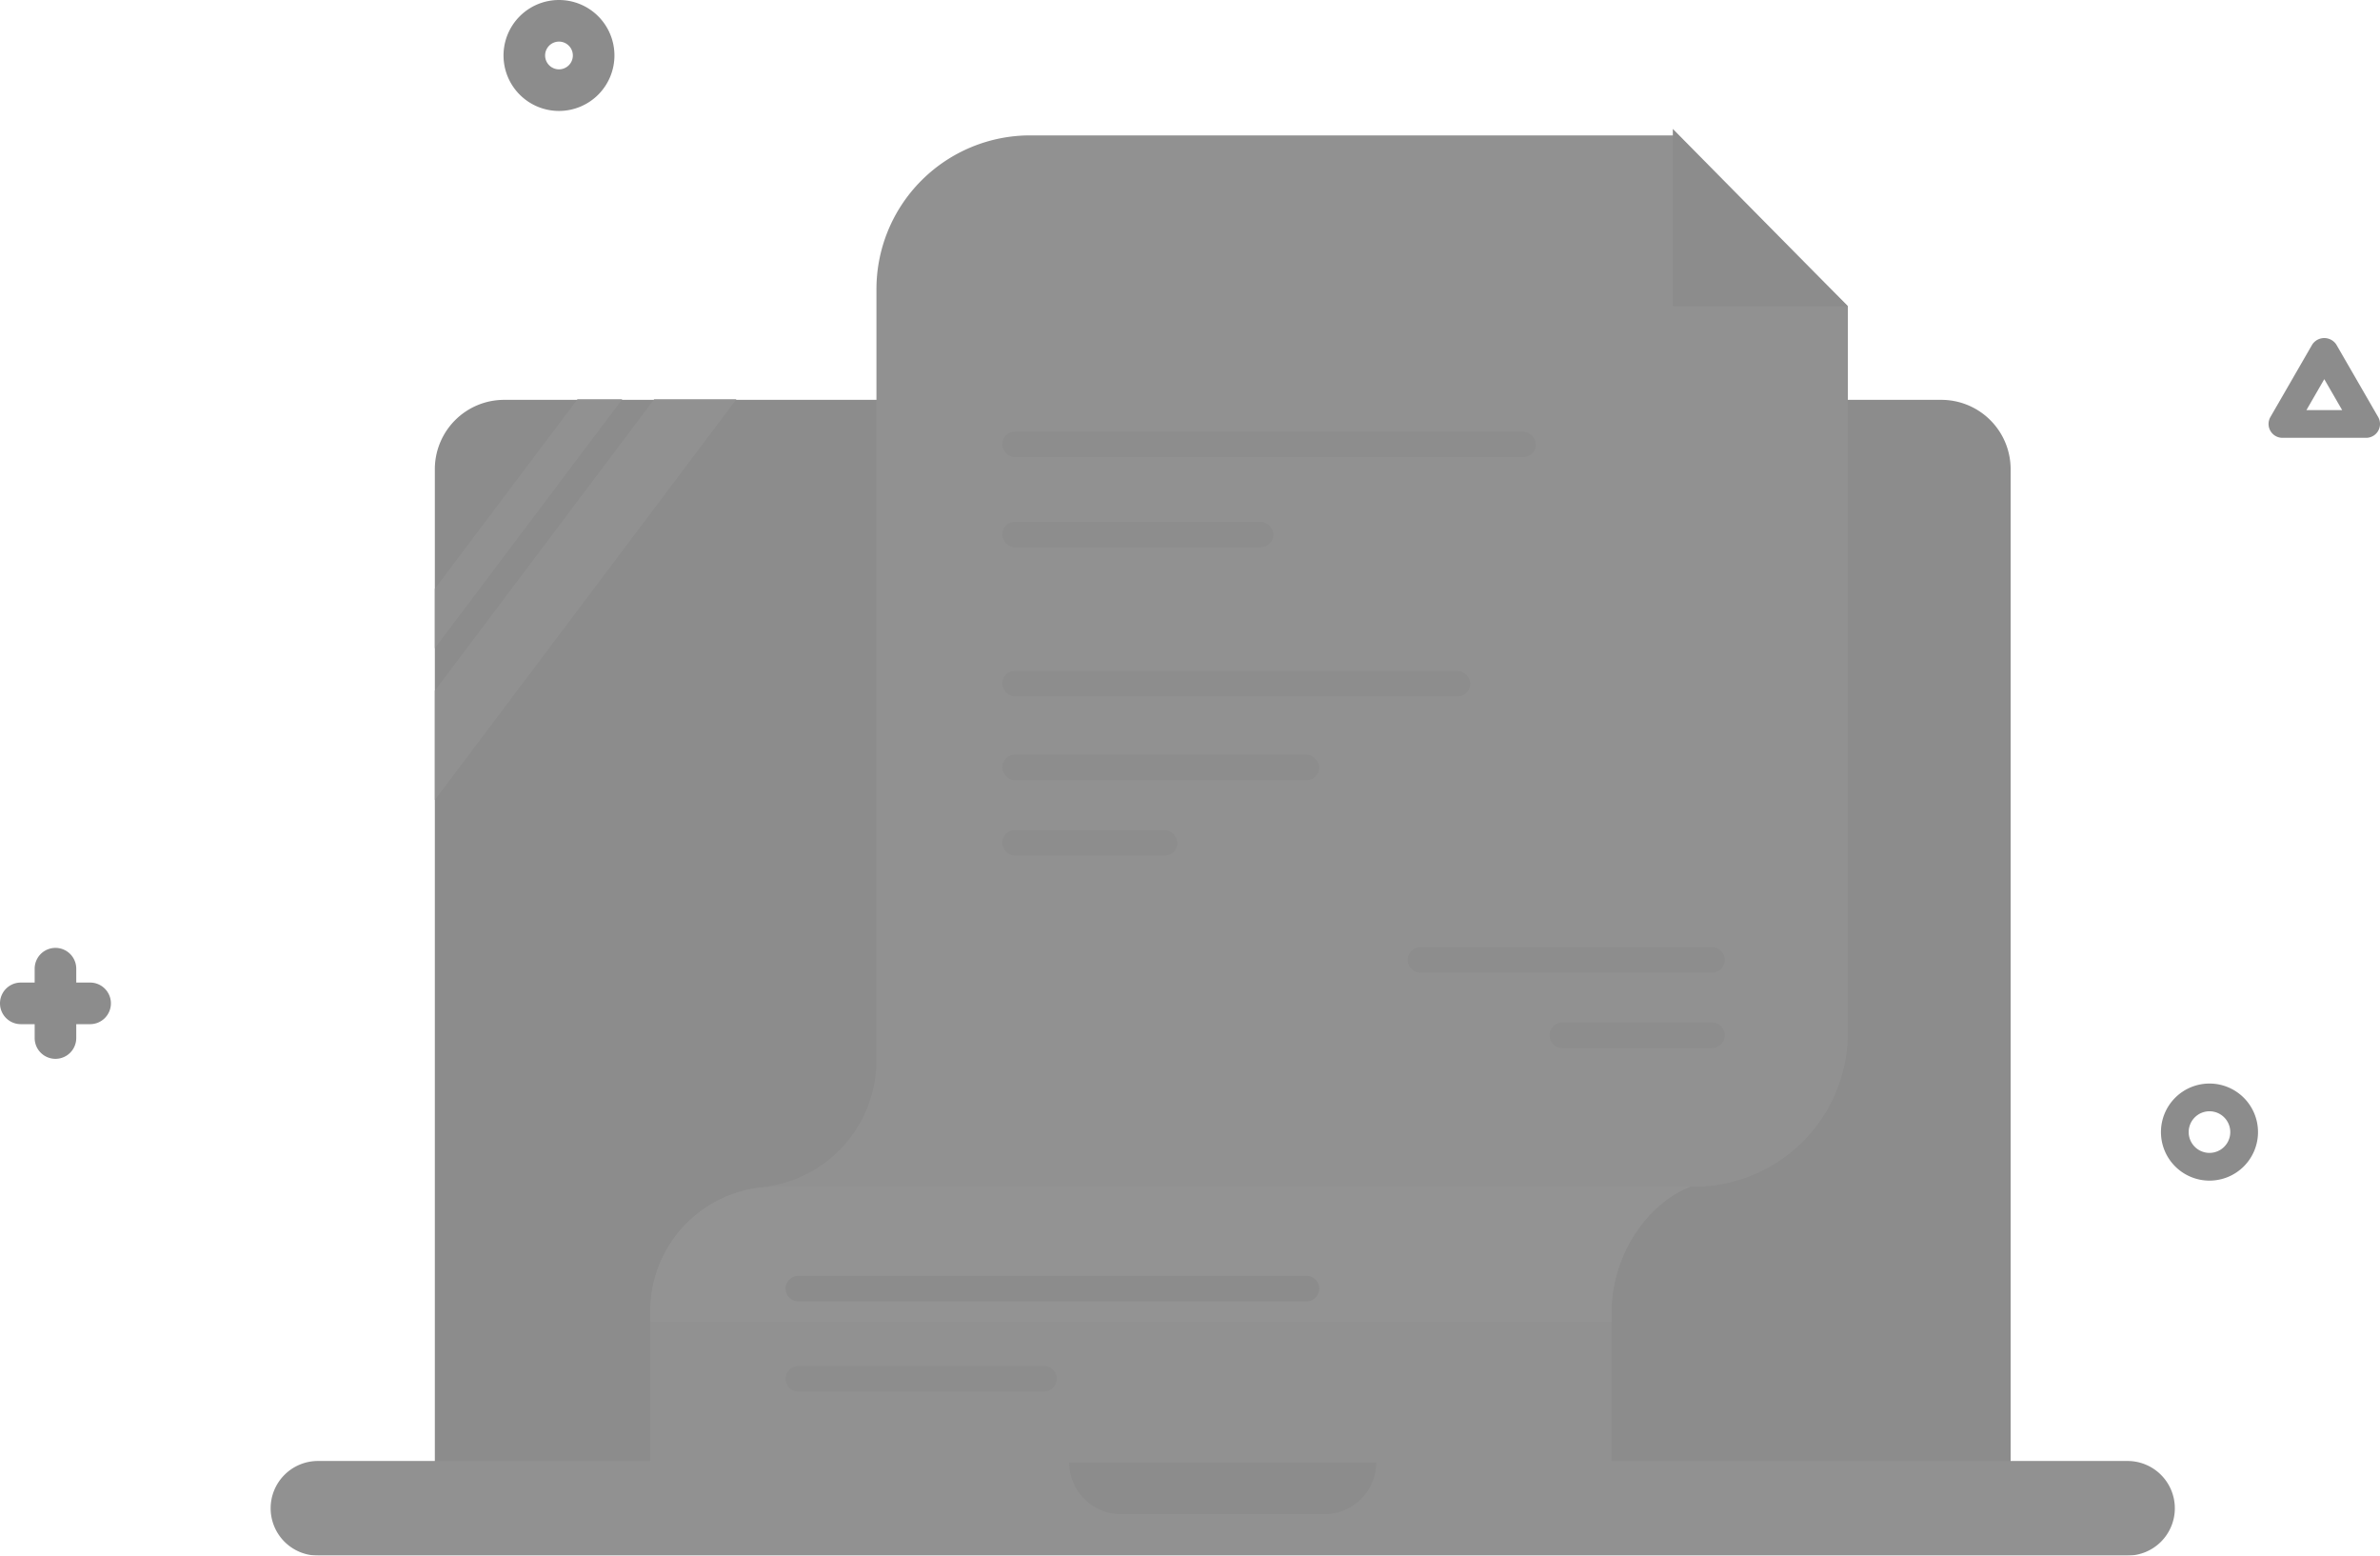 <svg xmlns="http://www.w3.org/2000/svg" viewBox="0 0 171.664 112.17"><title>Empty-ilustration-transparent</title><g opacity="0.5"><path d="M22.932,105.348H153.455a3.411,3.411,0,0,1,3.411,3.411h0a3.411,3.411,0,0,1-3.411,3.411H22.932a3.411,3.411,0,0,1-3.411-3.411h0A3.411,3.411,0,0,1,22.932,105.348Z" fill="#242424"/><path d="M36.364,28.832H140.022a5,5,0,0,1,5,5v71.56H31.364V33.832A5,5,0,0,1,36.364,28.832Z" fill="#191919"/><path d="M77.116,105.437H99.27a3.748,3.748,0,0,1-3.748,3.748H80.864a3.748,3.748,0,0,1-3.748-3.748Z" fill="#191919"/><polygon points="31.364 46.742 31.364 42.455 41.653 28.788 44.88 28.788 31.364 46.742" fill="#242424"/><polygon points="31.364 57.685 31.364 49.805 47.186 28.788 53.117 28.788 31.364 57.685" fill="#242424"/><path d="M63.216,75.541V20.854A11.092,11.092,0,0,1,74.308,9.762h46.656l12.317,12.317v52.4a11.094,11.094,0,0,1-11.093,11.093H55.229a9.193,9.193,0,0,0,7.987-9.118v-2.41" fill="#242424"/><path d="M121.907,85.573H55.873a8.966,8.966,0,0,0-8.966,8.966h0v10.9H116.24v-10.9C116.24,90.754,118.59,86.888,121.907,85.573Z" fill="#242424"/><path d="M121.907,85.573H55.873a8.966,8.966,0,0,0-8.966,8.966h0V95.3H116.24v-.756C116.24,90.754,118.59,86.888,121.907,85.573Z" fill="#282828"/><polyline points="133.281 22.079 120.657 22.079 120.657 9.295" fill="#191919"/><rect x="72.285" y="31.125" width="38.494" height="1.84" rx="0.92" ry="0.92" fill="#1b1b1b"/><rect x="72.285" y="37.625" width="19.56" height="1.84" rx="0.92" ry="0.92" fill="#1b1b1b"/><path d="M57.583,92H94.237a.92.92,0,0,1,.92.92h0a.92.92,0,0,1-.92.92H57.583a.92.92,0,0,1-.92-.92h0A.92.92,0,0,1,57.583,92Z" fill="#191919"/><path d="M57.583,98.5H75.3a.92.92,0,0,1,.92.92h0a.92.92,0,0,1-.92.92H57.583a.92.92,0,0,1-.92-.92h0A.92.92,0,0,1,57.583,98.5Z" fill="#1b1b1b"/><rect x="72.285" y="54.42" width="22.872" height="1.84" rx="0.92" ry="0.92" fill="#1b1b1b"/><rect x="72.285" y="59.858" width="12.639" height="1.84" rx="0.92" ry="0.92" fill="#1b1b1b"/><path d="M123.487,70.135H102.455a.92.92,0,0,1-.92-.92h0a.92.92,0,0,1,.92-.92h21.032a.92.92,0,0,1,.92.92h0A.92.92,0,0,1,123.487,70.135Z" fill="#1b1b1b"/><path d="M123.487,75.572h-10.8a.92.92,0,0,1-.92-.92h0a.92.92,0,0,1,.92-.92h10.8a.92.92,0,0,1,.92.92h0A.92.92,0,0,1,123.487,75.572Z" fill="#1b1b1b"/><rect x="72.285" y="48.375" width="33.766" height="1.84" rx="0.92" ry="0.92" fill="#1b1b1b"/><path d="M8,72.35a1.5,1.5,0,0,1-1.5,1.5h-1v1a1.5,1.5,0,0,1-3,0v-1h-1a1.5,1.5,0,0,1,0-3h1v-1a1.5,1.5,0,0,1,3,0v1h1A1.5,1.5,0,0,1,8,72.35Z" fill="#191919"/><path d="M40.318,8a4,4,0,1,1,4-4A4,4,0,0,1,40.318,8Zm0-5a1,1,0,1,0,1,1A1,1,0,0,0,40.318,3Z" fill="#191919"/><path d="M159.365,85.132a3.5,3.5,0,1,1,3.5-3.5A3.5,3.5,0,0,1,159.365,85.132Zm0-5a1.5,1.5,0,1,0,1.5,1.5A1.5,1.5,0,0,0,159.365,80.132Z" fill="#191919"/><path d="M170.665,31.57h-6.039a1,1,0,0,1-.866-1.5l3.019-5.229a1.04,1.04,0,0,1,1.442-.29,1.027,1.027,0,0,1,.29.29l3.02,5.229a1,1,0,0,1-.866,1.5Zm-4.307-2h2.575l-1.288-2.229Z" fill="#191919"/></g></svg>